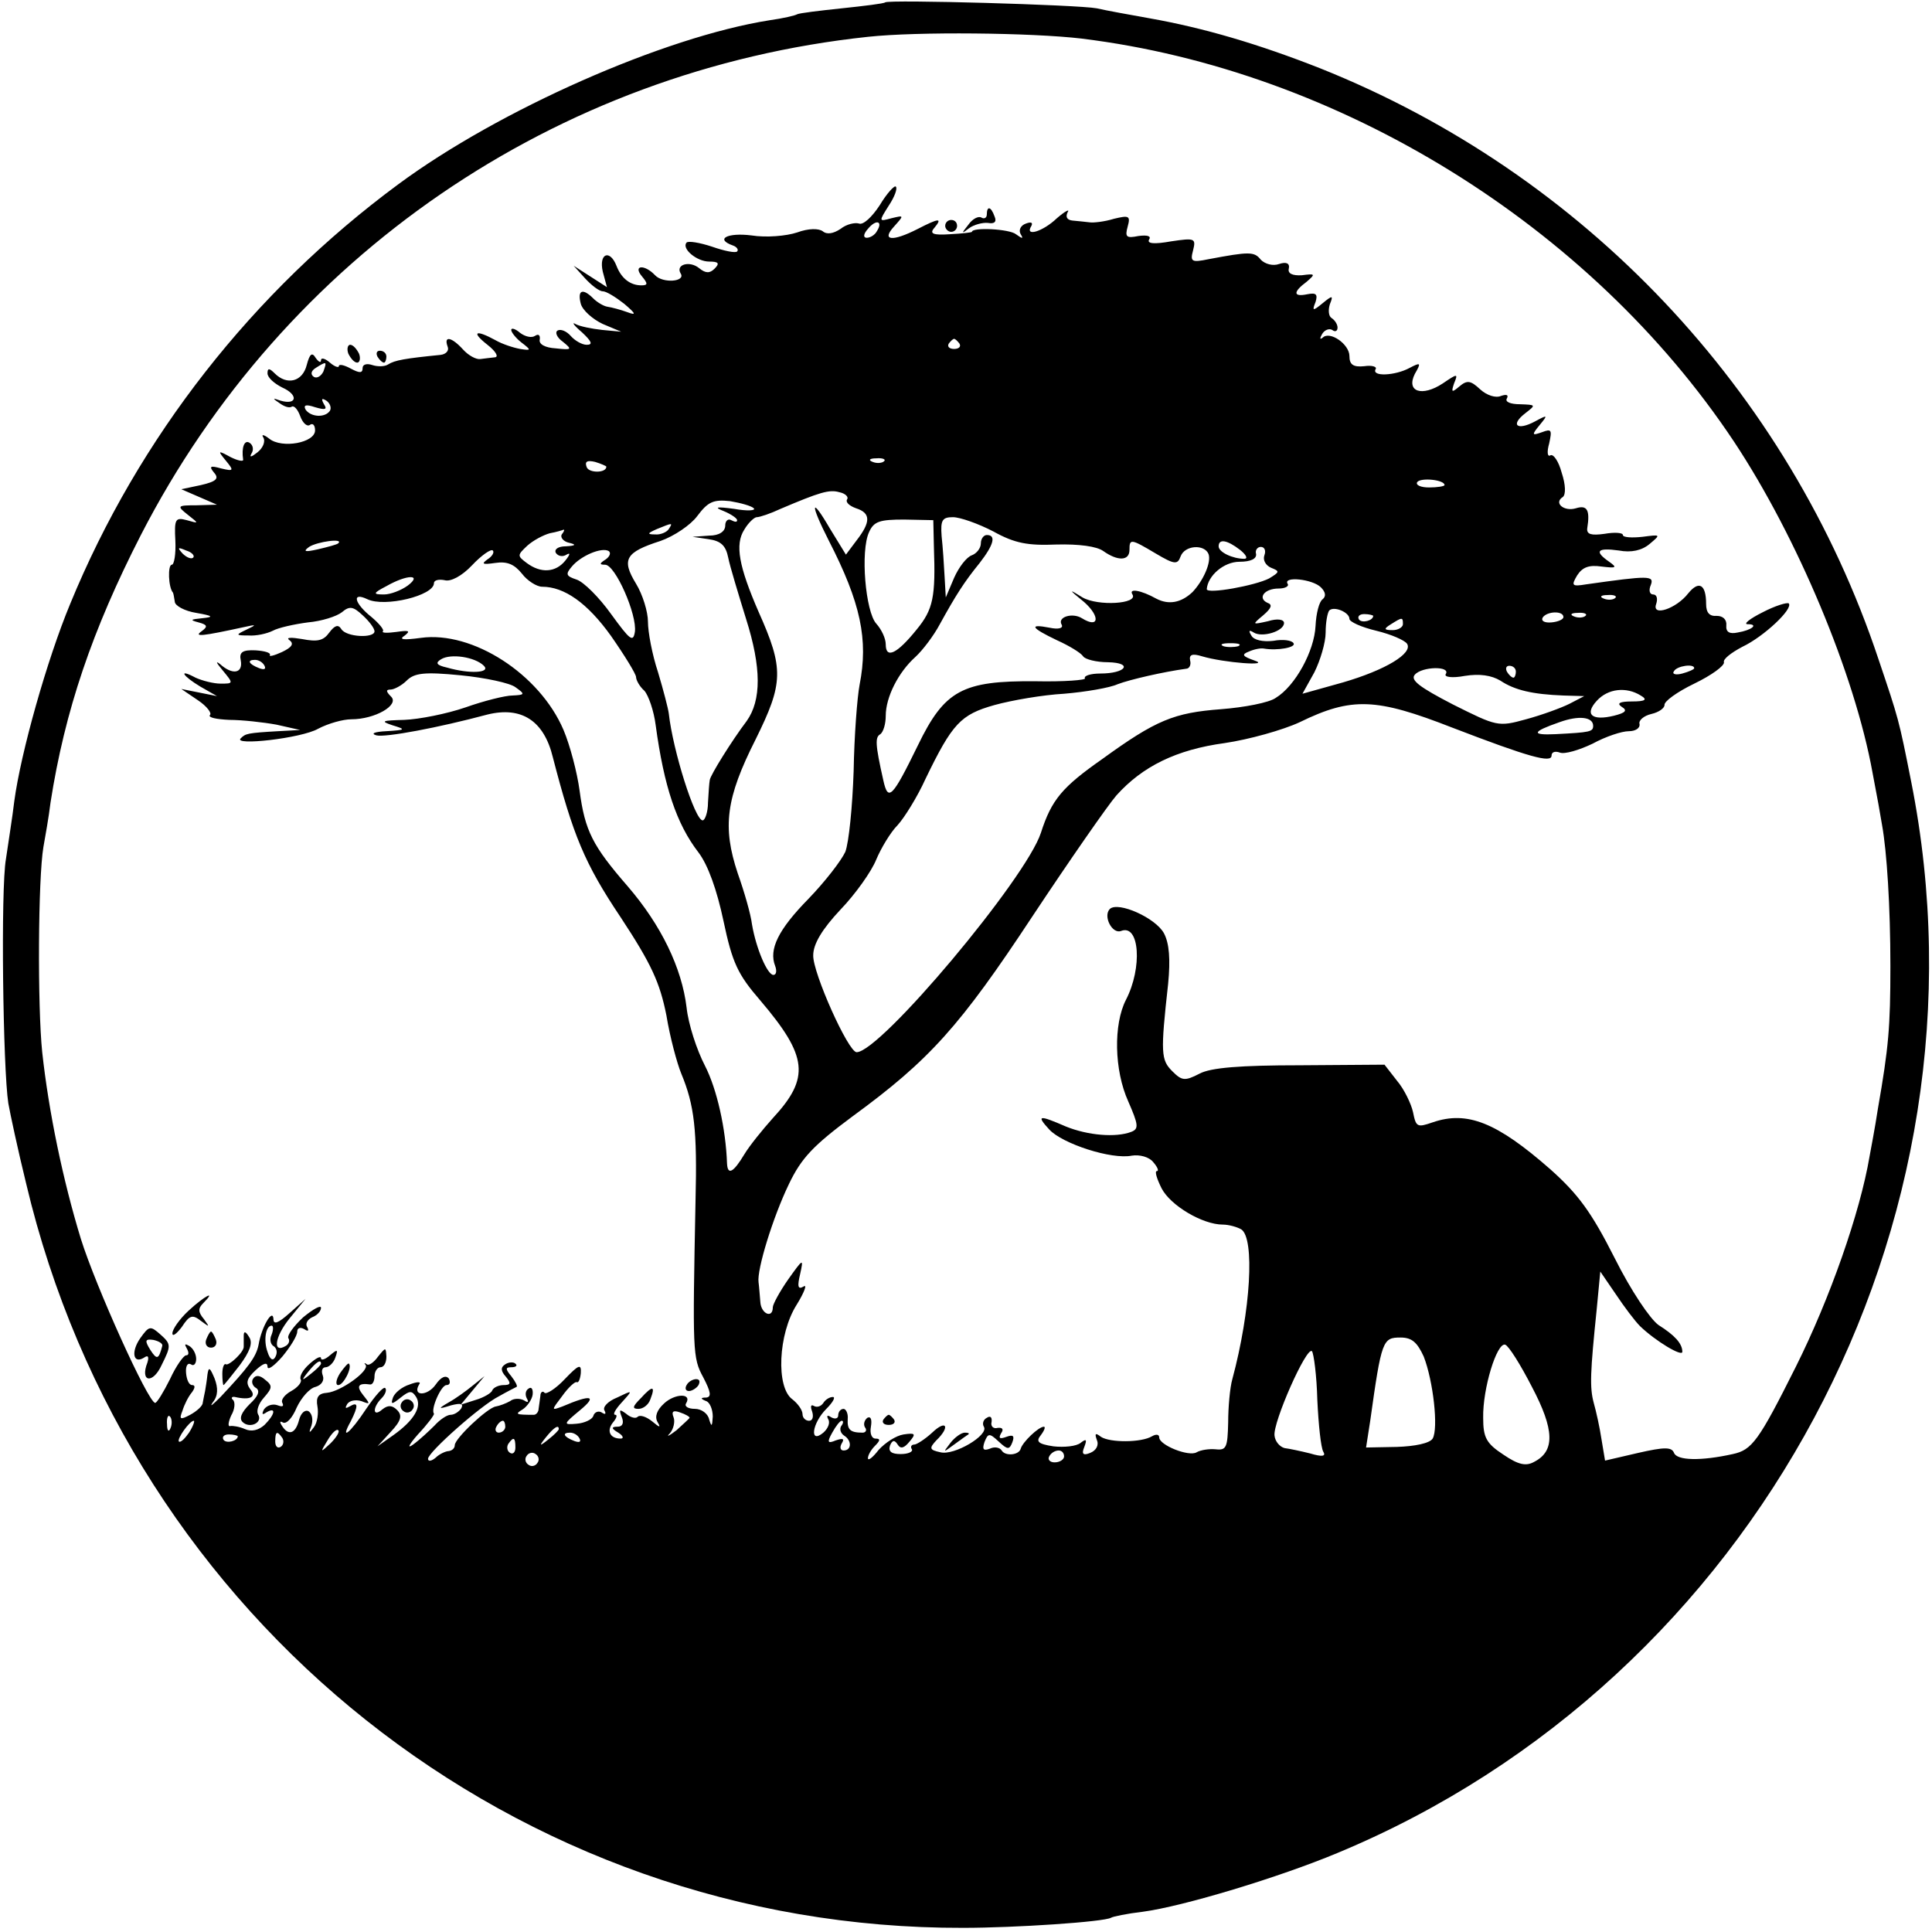 <?xml version="1.0" standalone="no"?>
<!DOCTYPE svg PUBLIC "-//W3C//DTD SVG 20010904//EN"
 "http://www.w3.org/TR/2001/REC-SVG-20010904/DTD/svg10.dtd">
<svg version="1.0" xmlns="http://www.w3.org/2000/svg"
 width="325pt" height="325pt" viewBox="0 0 325 325"
 preserveAspectRatio="xMidYMid meet">
<g transform="translate(0,325) scale(0.1,-0.1)"
fill="#000000" stroke="none">
<path d="M1489 3246 c-2 -2 -35 -6 -73 -10 -38 -4 -71 -8 -75 -10 -3 -2 -24
-7 -46 -10 -178 -28 -456 -151 -625 -276 -245 -181 -437 -426 -552 -706 -39
-94 -83 -250 -94 -332 -3 -26 -10 -69 -14 -97 -9 -50 -5 -353 4 -411 3 -17 16
-78 30 -135 174 -736 826 -1254 1576 -1252 88 0 237 10 249 17 3 2 27 7 53 10
68 9 230 58 328 99 703 292 1113 1058 965 1802 -21 106 -21 105 -55 206 -151
453 -496 817 -939 994 -104 41 -196 68 -286 84 -33 6 -73 13 -90 17 -32 6
-350 15 -356 10z m331 -61 c432 -53 855 -314 1097 -678 106 -160 203 -391 233
-557 7 -36 14 -75 16 -88 8 -44 14 -137 14 -237 0 -103 -3 -137 -21 -240 -5
-33 -12 -69 -14 -80 -16 -95 -67 -240 -124 -354 -63 -126 -74 -140 -106 -147
-54 -12 -94 -11 -99 2 -4 10 -16 10 -60 0 l-56 -13 -6 36 c-3 20 -9 47 -13 61
-7 26 -6 51 5 158 l6 63 26 -38 c14 -21 32 -45 41 -54 26 -25 71 -52 71 -43 0
14 -13 28 -40 45 -14 10 -46 57 -74 113 -39 77 -61 107 -108 149 -90 79 -140
99 -198 79 -26 -9 -28 -8 -33 17 -3 14 -15 39 -27 53 l-21 27 -142 -1 c-101 0
-150 -4 -169 -14 -25 -13 -30 -12 -46 4 -19 19 -20 30 -7 147 4 41 2 68 -7 85
-14 26 -77 54 -91 41 -12 -12 4 -43 19 -37 31 12 36 -62 8 -116 -21 -41 -20
-118 4 -171 17 -39 18 -46 5 -51 -26 -10 -73 -6 -110 9 -46 20 -50 19 -28 -5
22 -24 105 -51 139 -44 13 2 29 -2 36 -11 7 -8 10 -15 6 -15 -4 0 0 -13 8 -29
15 -29 69 -61 103 -61 10 0 24 -4 31 -8 23 -15 16 -137 -15 -252 -4 -14 -7
-47 -7 -73 -1 -42 -3 -47 -21 -45 -11 1 -25 -1 -32 -5 -13 -8 -63 12 -63 25 0
5 -5 6 -12 2 -18 -11 -71 -11 -86 -1 -9 7 -11 6 -7 -5 4 -9 -1 -18 -11 -22
-12 -5 -15 -2 -10 10 5 13 3 14 -6 7 -7 -6 -28 -8 -46 -6 -26 4 -30 8 -21 19
6 8 8 14 5 14 -9 0 -36 -26 -39 -37 -3 -11 -26 -13 -32 -3 -3 5 -12 7 -20 3
-11 -4 -13 -1 -9 11 6 15 8 16 24 1 15 -14 18 -14 23 -1 4 11 1 13 -10 9 -11
-4 -14 -3 -9 6 5 7 2 10 -6 9 -7 -2 -12 3 -10 10 1 8 -2 11 -8 7 -6 -3 -8 -10
-5 -15 9 -14 -50 -49 -73 -43 -19 4 -19 7 -7 20 24 23 17 36 -7 13 -12 -11
-26 -20 -30 -20 -5 0 -7 -4 -4 -8 2 -4 -6 -8 -19 -8 -15 0 -21 4 -18 14 4 10
8 10 13 2 5 -8 11 -6 20 5 11 13 10 15 -10 12 -13 -2 -31 -14 -42 -26 -10 -13
-18 -19 -18 -14 0 5 5 14 12 21 9 9 9 12 1 12 -7 0 -10 9 -8 20 2 12 0 18 -6
15 -5 -4 -7 -11 -4 -16 4 -5 1 -9 -4 -9 -21 0 -26 5 -25 23 1 9 -3 17 -7 17
-5 0 -9 -5 -9 -11 0 -5 -5 -7 -12 -3 -6 4 -8 3 -5 -3 4 -6 0 -16 -8 -23 -24
-20 -19 16 5 40 11 11 16 20 11 20 -6 0 -13 -5 -16 -10 -4 -6 -11 -8 -16 -5
-5 3 -6 -1 -3 -9 3 -9 1 -16 -5 -16 -6 0 -11 5 -11 11 0 7 -8 18 -17 25 -28
20 -24 110 7 159 13 21 18 35 12 31 -10 -6 -11 0 -6 21 6 27 5 26 -20 -9 -14
-20 -26 -42 -26 -47 0 -20 -20 -11 -21 9 -1 11 -2 26 -3 33 -3 21 24 109 51
165 21 44 41 65 107 114 130 95 181 152 303 337 63 95 127 187 141 203 44 49
101 77 182 88 41 6 98 22 126 35 88 43 129 41 257 -9 130 -50 167 -60 167 -47
0 6 6 8 14 5 8 -3 32 4 55 15 22 12 49 21 61 21 11 0 19 5 18 12 -2 6 7 14 20
17 13 3 22 10 22 15 -1 6 21 22 50 36 29 14 51 30 50 36 -2 5 12 16 31 26 36
17 86 64 78 73 -3 2 -23 -4 -44 -15 -22 -11 -33 -20 -25 -20 19 0 7 -10 -17
-14 -14 -3 -20 1 -19 12 1 10 -6 16 -16 16 -12 -1 -18 5 -18 20 0 33 -12 40
-30 18 -20 -26 -62 -40 -54 -18 3 9 1 16 -5 16 -6 0 -8 7 -4 16 6 16 -3 16
-109 1 -24 -4 -25 -2 -15 15 9 14 20 18 41 15 25 -3 27 -2 13 8 -26 18 -20 24
16 19 21 -4 39 0 52 11 19 16 19 16 -12 12 -18 -2 -33 -1 -33 3 0 4 -14 5 -31
2 -22 -3 -30 -1 -29 9 5 31 0 40 -19 34 -20 -6 -38 9 -22 19 5 4 5 20 -2 41
-5 19 -14 32 -19 29 -5 -3 -6 6 -2 20 5 23 4 25 -12 19 -17 -6 -18 -5 -4 12
14 17 14 18 -8 6 -30 -16 -42 -6 -16 14 18 14 18 14 -9 15 -16 0 -26 4 -22 10
3 6 -1 7 -10 4 -9 -4 -24 1 -35 11 -16 15 -22 16 -35 5 -13 -11 -14 -10 -9 5
7 17 6 17 -19 0 -35 -23 -62 -14 -47 16 11 19 10 20 -9 10 -24 -13 -64 -15
-57 -2 3 4 -6 7 -19 5 -19 -2 -25 3 -25 17 0 20 -33 43 -45 31 -5 -4 -5 -1 -1
6 4 7 12 10 17 7 5 -4 9 -2 9 4 0 5 -4 12 -10 16 -5 3 -6 13 -3 23 6 15 5 16
-12 2 -17 -14 -18 -13 -12 2 4 13 1 16 -14 13 -24 -5 -24 4 -1 21 15 13 15 14
-8 11 -16 -1 -24 3 -22 11 2 9 -4 12 -16 8 -11 -4 -24 0 -31 7 -11 14 -19 14
-88 1 -29 -6 -31 -4 -26 15 5 20 3 21 -37 15 -28 -5 -41 -4 -37 3 4 6 -3 8
-18 6 -20 -4 -23 -2 -18 16 5 18 2 19 -23 13 -16 -5 -35 -7 -41 -6 -7 1 -20 2
-29 3 -9 1 -12 6 -8 14 4 6 -4 2 -18 -10 -24 -23 -55 -32 -43 -13 3 6 -1 7 -9
4 -9 -3 -13 -11 -9 -18 5 -8 3 -8 -8 0 -11 9 -74 12 -74 4 0 -1 -17 -3 -37 -4
-29 -2 -35 1 -26 11 14 17 7 16 -28 -2 -43 -22 -62 -20 -40 4 17 19 17 19 -4
14 -22 -6 -22 -6 -5 21 10 15 15 29 12 32 -2 3 -15 -11 -27 -31 -13 -20 -28
-34 -35 -31 -7 2 -21 -1 -31 -9 -12 -8 -23 -10 -30 -4 -7 5 -24 5 -43 -2 -18
-6 -52 -9 -77 -5 -40 5 -62 -6 -31 -17 6 -2 10 -7 7 -10 -3 -3 -22 1 -42 8
-21 7 -40 10 -43 7 -9 -10 17 -32 38 -32 16 0 18 -3 9 -12 -8 -8 -15 -8 -26 1
-16 13 -40 6 -31 -9 9 -14 -30 -17 -43 -3 -18 19 -38 17 -22 -2 10 -12 10 -15
-1 -15 -19 0 -34 12 -42 33 -11 28 -30 21 -23 -10 l7 -26 -28 18 -28 18 19
-21 c11 -12 24 -22 30 -22 6 0 22 -10 36 -21 20 -17 21 -20 5 -14 -11 4 -26 8
-33 9 -7 1 -18 8 -24 14 -18 18 -27 14 -21 -9 3 -11 20 -26 37 -34 l31 -13
-32 3 c-18 2 -38 6 -45 10 -7 4 -2 -3 11 -14 16 -15 19 -21 8 -21 -8 0 -20 7
-27 15 -7 8 -17 12 -22 9 -5 -3 -1 -12 9 -19 16 -13 15 -14 -12 -11 -18 1 -29
7 -27 15 1 7 -2 10 -8 6 -6 -4 -17 -1 -25 5 -8 7 -15 9 -15 5 0 -4 8 -14 17
-21 17 -13 17 -14 -2 -11 -11 2 -30 8 -42 15 -33 18 -41 14 -13 -8 14 -11 19
-20 13 -21 -7 -1 -19 -2 -25 -3 -7 -1 -20 6 -29 16 -19 21 -33 24 -26 5 3 -7
-3 -13 -12 -14 -60 -6 -77 -9 -88 -16 -6 -4 -18 -4 -27 -1 -9 3 -16 1 -16 -5
0 -9 -5 -9 -20 -1 -11 6 -20 8 -20 4 0 -3 -7 -1 -15 6 -8 7 -15 9 -15 4 0 -5
-4 -3 -9 4 -6 10 -10 7 -15 -12 -7 -28 -33 -35 -54 -14 -9 9 -12 9 -12 0 0 -7
11 -17 25 -24 27 -12 25 -30 -3 -22 -14 5 -14 4 -2 -4 8 -6 17 -9 21 -6 4 2
10 -5 14 -16 4 -11 11 -18 16 -15 5 4 9 0 9 -9 0 -21 -56 -31 -77 -14 -9 7
-14 8 -10 2 4 -7 -1 -18 -10 -25 -10 -8 -14 -9 -10 -2 4 6 3 14 -3 18 -9 6
-14 -8 -11 -28 1 -4 -9 -2 -21 4 -22 12 -22 11 -8 -6 14 -17 13 -18 -8 -13
-18 5 -21 4 -12 -7 9 -10 4 -15 -22 -21 l-33 -7 30 -13 30 -13 -34 -1 c-33 0
-34 -1 -15 -16 19 -15 19 -15 -2 -9 -19 5 -21 2 -19 -35 1 -22 -2 -40 -6 -40
-7 0 -6 -38 2 -47 1 -2 2 -9 3 -15 0 -7 17 -16 36 -19 29 -5 30 -7 10 -9 -20
-2 -21 -3 -6 -7 15 -4 16 -7 5 -15 -14 -10 2 -8 71 7 22 5 22 4 5 -4 -19 -9
-19 -10 3 -10 13 -1 31 3 41 8 9 5 36 11 59 14 23 2 48 10 57 17 13 11 19 10
35 -5 11 -10 20 -22 20 -27 0 -12 -48 -10 -56 4 -5 8 -11 6 -20 -6 -10 -14
-20 -16 -46 -11 -18 3 -28 3 -21 -2 8 -6 4 -12 -13 -20 -13 -6 -22 -8 -20 -5
2 4 -9 7 -24 8 -22 1 -28 -3 -25 -17 4 -22 -14 -25 -35 -6 -8 6 -6 2 4 -10 19
-23 19 -23 -3 -23 -12 0 -31 5 -42 10 -30 16 -22 3 8 -15 l28 -16 -30 6 -30 6
28 -19 c15 -10 24 -22 20 -25 -3 -4 11 -7 33 -8 21 0 57 -4 79 -8 l40 -9 -37
-2 c-52 -3 -55 -4 -63 -12 -14 -13 102 0 130 16 17 9 42 16 56 16 40 0 81 24
67 38 -9 9 -9 12 -1 12 6 0 19 7 27 15 13 13 30 15 91 9 41 -4 83 -13 92 -20
17 -12 16 -13 -5 -14 -12 0 -48 -9 -79 -20 -32 -11 -78 -20 -103 -21 -37 -1
-41 -2 -20 -9 23 -7 23 -8 -10 -10 -20 -1 -27 -4 -17 -7 15 -4 105 13 187 35
57 14 95 -10 110 -72 34 -131 53 -178 114 -269 52 -79 66 -110 77 -165 6 -37
18 -81 25 -98 22 -53 27 -94 24 -214 -5 -254 -5 -264 13 -297 13 -25 14 -33 5
-34 -10 0 -10 -2 0 -6 6 -2 11 -14 11 -26 -1 -17 -2 -18 -6 -5 -2 10 -13 18
-24 18 -11 0 -18 4 -15 9 11 18 -19 17 -37 0 -12 -11 -16 -22 -11 -31 6 -10 4
-10 -9 1 -10 8 -20 11 -24 8 -3 -4 -12 -2 -20 5 -11 8 -12 7 -7 -6 4 -10 1
-16 -7 -16 -11 0 -11 -3 1 -10 8 -5 10 -10 4 -10 -18 0 -24 13 -13 27 6 7 8
13 4 13 -5 0 0 9 11 21 19 21 19 21 -8 8 -15 -6 -25 -16 -21 -22 3 -6 1 -7 -5
-3 -5 3 -12 1 -14 -6 -2 -6 -15 -12 -28 -13 -23 -2 -23 -1 6 23 29 24 19 27
-30 6 -19 -7 -19 -7 0 18 10 14 21 24 24 23 3 -2 6 5 7 15 1 16 -3 15 -27 -10
-15 -16 -31 -26 -34 -23 -3 4 -7 1 -7 -5 -1 -7 -2 -16 -3 -22 0 -5 -4 -10 -8
-10 -31 0 -32 1 -19 9 8 5 16 17 17 25 1 9 -2 14 -7 10 -5 -3 -6 -10 -3 -16 4
-7 2 -8 -4 -4 -7 4 -18 4 -24 -1 -7 -4 -18 -8 -24 -9 -14 -2 -69 -54 -69 -65
0 -5 -4 -9 -10 -10 -5 0 -16 -5 -22 -11 -7 -6 -13 -7 -13 -2 0 11 89 90 119
105 14 8 28 15 30 16 2 1 -2 9 -9 18 -10 12 -10 15 0 15 8 0 11 3 7 6 -3 3
-11 3 -17 -1 -8 -5 -8 -11 1 -21 9 -11 8 -14 -4 -14 -8 0 -17 -4 -19 -9 -1 -4
-14 -12 -28 -16 l-25 -8 20 24 20 24 -20 -16 c-11 -9 -29 -22 -40 -28 -19 -11
-18 -12 4 -5 16 4 21 3 17 -5 -4 -6 -12 -11 -18 -11 -6 0 -18 -8 -27 -18 -9
-9 -25 -24 -36 -32 -11 -8 -7 0 8 17 16 17 28 33 27 35 -6 7 12 48 21 48 6 0
7 5 4 11 -5 6 -13 3 -22 -10 -14 -20 -40 -20 -28 0 4 5 -3 5 -16 0 -13 -4 -25
-14 -28 -22 -4 -12 -2 -12 13 0 15 12 19 12 26 1 10 -16 -3 -39 -38 -64 l-27
-19 22 24 c18 19 20 28 11 37 -8 8 -15 9 -25 1 -16 -14 -17 3 -1 19 6 6 9 14
6 17 -3 3 -17 -13 -32 -35 -27 -41 -45 -55 -26 -21 13 26 13 34 -2 25 -7 -4
-8 -3 -4 4 4 6 14 8 24 5 15 -6 15 -5 3 10 -12 15 -9 21 12 18 4 0 7 6 7 14 0
8 5 15 10 15 6 0 10 8 10 18 -1 16 -1 16 -14 0 -7 -10 -16 -16 -19 -13 -4 3
-5 2 -2 -1 7 -10 -42 -45 -65 -47 -14 -1 -19 -7 -16 -23 2 -11 0 -27 -6 -35
-8 -11 -9 -10 -4 3 3 10 1 20 -5 24 -6 3 -13 -3 -16 -15 -6 -23 -18 -27 -29
-9 -4 6 -3 8 2 5 6 -3 16 8 23 25 8 17 22 33 32 35 10 3 15 11 12 19 -3 8 -1
14 5 14 5 0 13 7 16 16 5 14 4 15 -9 4 -8 -7 -15 -9 -15 -5 0 5 -9 0 -20 -10
-11 -10 -17 -21 -14 -26 2 -4 -5 -13 -16 -19 -11 -6 -18 -15 -15 -20 3 -6 0
-7 -8 -4 -8 3 -18 0 -23 -7 -4 -8 -3 -10 4 -5 17 10 15 -3 -3 -21 -10 -9 -22
-12 -33 -7 -9 4 -21 6 -25 5 -4 -1 -3 7 2 18 6 10 7 22 3 26 -4 3 -2 6 3 5 26
-6 37 0 26 13 -8 11 -6 18 9 32 13 12 20 14 20 6 0 -7 11 1 25 17 14 17 25 35
25 42 0 6 5 8 12 4 6 -4 8 -3 5 3 -4 6 0 13 8 17 8 3 15 10 15 16 0 5 -13 -2
-30 -16 -16 -15 -27 -30 -25 -35 3 -4 1 -10 -4 -13 -23 -14 -19 15 6 46 l27
33 -27 -24 c-19 -17 -27 -20 -27 -10 -1 19 -20 -13 -25 -43 -4 -21 -18 -39
-64 -88 -14 -14 -19 -18 -13 -9 9 11 9 24 3 40 -8 19 -10 20 -12 7 -1 -10 -3
-22 -4 -28 -1 -5 -3 -14 -4 -20 0 -5 -10 -14 -21 -20 -17 -9 -19 -8 -13 7 3
10 10 24 16 31 5 7 6 12 0 12 -5 0 -9 9 -10 20 -1 11 2 18 8 15 5 -4 9 1 9 9
0 8 -5 18 -12 22 -7 4 -8 3 -4 -4 4 -7 4 -12 -1 -12 -4 0 -17 -18 -27 -40 -11
-22 -22 -40 -25 -40 -12 1 -100 196 -125 276 -30 98 -54 213 -65 314 -8 77 -7
292 2 345 3 17 9 50 12 75 24 154 70 290 152 450 241 469 698 782 1223 838 83
9 275 7 360 -3z m-345 -324 c-3 -6 -11 -11 -17 -11 -6 0 -6 6 2 15 14 17 26
13 15 -4z m139 -189 c3 -5 -1 -9 -9 -9 -8 0 -12 4 -9 9 3 4 7 8 9 8 2 0 6 -4
9 -8z m-1070 -47 c-4 -8 -11 -12 -16 -9 -6 4 -5 10 3 15 19 12 19 11 13 -6z
m11 -66 c-8 -12 -32 -11 -41 2 -4 8 1 9 16 4 17 -5 21 -4 15 5 -5 9 -4 11 4 6
6 -4 9 -12 6 -17z m465 -94 c0 -11 -29 -11 -33 -1 -4 10 1 12 14 9 10 -3 19
-7 19 -8z m467 9 c-3 -3 -12 -4 -19 -1 -8 3 -5 6 6 6 11 1 17 -2 13 -5z m943
-40 c0 -2 -12 -4 -26 -4 -14 0 -23 4 -20 9 6 8 46 4 46 -5z m-1005 -24 c-3 -5
4 -11 15 -15 25 -8 25 -23 1 -54 l-18 -24 -27 44 c-32 55 -34 43 -2 -20 54
-105 67 -167 52 -243 -4 -21 -9 -86 -10 -145 -2 -60 -8 -120 -14 -136 -7 -15
-34 -50 -62 -79 -51 -52 -67 -85 -56 -113 3 -8 2 -15 -3 -15 -10 0 -29 44 -36
85 -2 17 -13 55 -24 86 -26 78 -20 126 30 225 47 95 48 119 5 215 -33 76 -40
113 -24 138 7 12 17 21 21 21 5 0 23 6 40 14 66 28 82 33 99 28 10 -2 16 -8
13 -12z m-157 -15 c4 -4 -11 -5 -33 -1 -30 4 -35 3 -17 -4 12 -5 22 -12 22
-15 0 -4 -4 -3 -10 0 -5 3 -10 -1 -10 -9 0 -10 -10 -17 -27 -17 l-28 -2 27 -4
c21 -3 29 -11 33 -31 3 -15 17 -61 30 -103 26 -82 26 -137 1 -172 -25 -33 -61
-91 -62 -99 -1 -5 -2 -21 -3 -38 0 -16 -5 -30 -9 -30 -13 0 -50 117 -57 180
-1 8 -9 39 -18 69 -10 30 -17 68 -17 85 0 17 -9 46 -20 64 -25 41 -18 53 41
72 23 8 51 27 62 42 18 24 27 28 55 25 18 -3 36 -8 40 -12z m303 -65 c3 -84
-1 -105 -29 -139 -33 -41 -52 -50 -52 -25 0 10 -7 25 -16 35 -18 20 -27 122
-12 154 8 18 18 21 59 21 l49 -1 1 -45z m100 26 c36 -20 58 -24 106 -22 38 1
68 -3 79 -11 24 -17 44 -17 44 2 0 19 2 19 44 -6 32 -19 37 -19 42 -5 7 19 40
21 47 4 5 -14 -9 -45 -27 -64 -19 -18 -40 -22 -61 -11 -25 14 -47 18 -40 7 10
-16 -58 -20 -84 -5 -24 15 -24 14 3 -8 27 -24 25 -45 -4 -27 -16 10 -42 2 -34
-11 3 -6 -6 -8 -20 -5 -36 7 -32 0 12 -21 20 -9 40 -21 44 -27 3 -5 22 -10 42
-10 43 -1 30 -19 -13 -19 -17 0 -28 -4 -26 -8 3 -3 -35 -6 -83 -5 -123 1 -153
-15 -198 -108 -43 -88 -50 -95 -58 -59 -14 62 -14 73 -5 78 5 4 9 17 9 31 0
31 21 73 50 99 12 11 31 36 41 55 27 49 41 71 67 103 24 31 28 47 12 47 -5 0
-10 -6 -10 -14 0 -8 -7 -17 -15 -20 -9 -3 -22 -20 -30 -38 l-14 -33 -2 35 c-1
19 -3 50 -5 68 -2 27 1 32 19 32 12 0 43 -11 68 -24z m-546 4 c-3 -5 -14 -10
-23 -9 -14 0 -13 2 3 9 27 11 27 11 20 0z m-180 -9 c-3 -5 3 -12 12 -14 13 -3
12 -5 -5 -6 -13 0 -20 -5 -17 -11 4 -6 12 -7 18 -3 7 4 6 0 -2 -10 -16 -20
-41 -22 -65 -4 -16 12 -16 13 1 29 10 9 27 18 38 21 11 2 21 5 23 6 2 0 1 -3
-3 -8z m-376 -15 c-2 -2 -17 -6 -34 -10 -22 -5 -26 -4 -15 4 14 9 59 15 49 6z
m1517 -11 c10 -8 14 -15 7 -15 -19 0 -43 11 -43 21 0 13 14 11 36 -6z m-1761
-13 c-3 -3 -11 0 -18 7 -9 10 -8 11 6 5 10 -3 15 -9 12 -12z m495 -3 c-11 -8
-8 -9 13 -6 20 3 32 -2 45 -18 9 -12 25 -22 34 -22 37 0 76 -27 116 -83 23
-33 42 -64 42 -69 0 -5 6 -16 14 -23 7 -8 16 -34 19 -58 14 -103 35 -166 72
-214 16 -21 31 -63 42 -115 15 -71 24 -90 62 -134 80 -94 84 -130 21 -198 -17
-19 -39 -46 -48 -61 -18 -30 -28 -36 -29 -15 -2 58 -17 125 -37 164 -14 27
-28 70 -31 98 -8 67 -43 139 -99 204 -59 68 -72 93 -81 161 -4 30 -16 76 -27
102 -40 94 -153 167 -240 155 -30 -4 -38 -3 -27 4 10 8 7 9 -14 6 -15 -2 -25
-2 -23 1 3 2 -6 13 -19 24 -29 23 -34 43 -7 30 29 -14 112 6 112 27 0 5 8 7
18 5 10 -3 29 7 46 25 16 17 32 28 35 25 3 -3 -1 -10 -9 -15z m199 0 c-11 -7
-11 -9 -1 -9 17 0 54 -84 50 -113 -3 -18 -8 -14 -40 30 -20 28 -46 54 -58 58
-18 6 -19 9 -8 22 15 18 50 33 62 26 4 -3 2 -9 -5 -14z m1108 7 c-3 -8 2 -17
11 -21 15 -6 15 -7 -3 -18 -23 -12 -105 -27 -105 -18 2 23 29 46 55 46 19 0
29 5 28 13 -2 6 2 12 8 12 6 0 9 -6 6 -14z m-1441 -51 c-11 -8 -29 -15 -40
-15 -19 0 -19 2 4 14 35 20 61 20 36 1z m1536 -3 c8 -8 9 -15 3 -20 -6 -4 -11
-24 -12 -45 -2 -42 -34 -101 -67 -121 -11 -8 -53 -16 -92 -19 -79 -6 -109 -18
-200 -84 -67 -47 -85 -68 -103 -124 -25 -77 -270 -369 -310 -369 -14 0 -74
134 -73 163 0 19 15 44 46 77 25 26 52 64 60 84 8 19 24 46 36 58 11 12 33 47
47 78 45 93 59 108 116 124 29 8 81 17 117 19 36 3 77 10 90 16 21 8 78 21
115 26 6 0 9 7 7 14 -2 10 4 12 20 7 37 -11 118 -17 88 -7 -20 7 -22 10 -9 15
9 4 20 6 25 5 23 -4 55 2 50 9 -3 5 -18 7 -34 4 -17 -2 -33 1 -37 9 -5 8 -4
10 4 5 14 -9 51 2 51 16 0 6 -11 8 -27 3 -27 -6 -27 -6 -8 10 14 12 16 18 7
21 -17 8 -5 24 19 24 11 0 18 4 15 8 -8 13 42 8 56 -6z m495 -18 c-3 -3 -12
-4 -19 -1 -8 3 -5 6 6 6 11 1 17 -2 13 -5z m-447 -35 c0 -5 20 -14 45 -20 25
-6 48 -16 52 -22 10 -16 -36 -44 -108 -65 l-68 -19 20 36 c10 20 19 50 19 67
0 17 3 33 6 37 8 8 34 -3 34 -14z m40 5 c0 -8 -19 -13 -24 -6 -3 5 1 9 9 9 8
0 15 -2 15 -3z m320 -2 c0 -4 -9 -8 -20 -9 -11 -1 -18 2 -15 8 7 11 35 12 35
1z m37 2 c-3 -3 -12 -4 -19 -1 -8 3 -5 6 6 6 11 1 17 -2 13 -5z m-307 -14 c0
-5 -8 -10 -17 -10 -15 0 -16 2 -3 10 19 12 20 12 20 0z m-277 -37 c-7 -2 -19
-2 -25 0 -7 3 -2 5 12 5 14 0 19 -2 13 -5z m-1269 -33 c12 -12 -24 -14 -62 -3
-18 4 -20 8 -10 14 16 10 57 4 72 -11z m-369 0 c3 -6 -1 -7 -9 -4 -18 7 -21
14 -7 14 6 0 13 -4 16 -10z m1987 -14 c-3 -5 11 -7 32 -3 25 4 45 1 60 -8 24
-16 54 -23 106 -25 l35 -1 -25 -13 c-14 -7 -47 -19 -73 -26 -47 -13 -49 -12
-123 25 -56 29 -72 41 -64 50 12 14 61 15 52 1z m118 4 c0 -5 -2 -10 -4 -10
-3 0 -8 5 -11 10 -3 6 -1 10 4 10 6 0 11 -4 11 -10z m300 6 c0 -2 -9 -6 -20
-9 -11 -3 -18 -1 -14 4 5 9 34 13 34 5z m-90 -46 c12 -7 8 -10 -15 -10 -20 0
-26 -3 -17 -9 10 -6 7 -10 -13 -15 -37 -9 -50 2 -29 25 19 21 50 24 74 9z
m-80 -51 c0 -10 -5 -11 -63 -14 -42 -2 -40 4 6 20 33 12 57 9 57 -6z m-2223
-1024 c-4 -8 -2 -17 4 -20 5 -4 6 -11 2 -18 -4 -7 -9 -4 -13 9 -7 19 -3 44 7
44 3 0 3 -7 0 -15z m1938 -37 c16 -41 25 -121 15 -138 -5 -8 -30 -13 -60 -14
l-52 -1 7 45 c19 136 21 140 51 140 19 0 28 -8 39 -32z m182 -51 c38 -72 39
-108 4 -126 -14 -8 -27 -5 -52 12 -29 19 -34 29 -34 62 -1 49 23 127 37 123 6
-2 26 -34 45 -71z m-361 -22 c2 -42 6 -80 10 -87 5 -8 -2 -9 -22 -3 -16 4 -35
8 -43 9 -8 2 -16 11 -17 21 -3 22 54 151 63 142 3 -4 8 -41 9 -82z m-1676 61
c0 -2 -8 -10 -17 -17 -16 -13 -17 -12 -4 4 13 16 21 21 21 13z m620 -91 c0 -1
-10 -10 -22 -21 -13 -10 -18 -12 -11 -5 6 7 9 20 6 27 -4 10 0 12 11 8 9 -3
16 -7 16 -9z m-873 -17 c-3 -8 -6 -5 -6 6 -1 11 2 17 5 13 3 -3 4 -12 1 -19z
m31 -8 c-7 -10 -14 -17 -17 -15 -4 4 18 35 25 35 2 0 -1 -9 -8 -20z m532 10
c0 -5 -5 -10 -11 -10 -5 0 -7 5 -4 10 3 6 8 10 11 10 2 0 4 -4 4 -10z m565 1
c-3 -5 -1 -12 5 -16 13 -8 13 -25 -1 -25 -5 0 -7 5 -3 12 5 8 2 9 -10 5 -14
-6 -15 -3 -6 13 6 11 13 20 16 20 3 0 3 -4 -1 -9z m-859 -29 c-17 -16 -18 -16
-5 5 7 12 15 20 18 17 3 -2 -3 -12 -13 -22z m384 24 c0 -2 -8 -10 -17 -17 -16
-13 -17 -12 -4 4 13 16 21 21 21 13z m-540 -12 c0 -8 -19 -13 -24 -6 -3 5 1 9
9 9 8 0 15 -2 15 -3z m75 -3 c3 -5 2 -12 -3 -15 -5 -3 -9 1 -9 9 0 17 3 19 12
6z m500 -1 c3 -6 -1 -7 -9 -4 -18 7 -21 14 -7 14 6 0 13 -4 16 -10z m-108 -15
c0 -8 -4 -12 -9 -9 -5 3 -6 10 -3 15 9 13 12 11 12 -6z m37 -26 c-3 -5 -10 -7
-15 -3 -5 3 -7 10 -3 15 3 5 10 7 15 3 5 -3 7 -10 3 -15z m886 11 c0 -5 -7
-10 -16 -10 -8 0 -12 5 -9 10 3 6 10 10 16 10 5 0 9 -4 9 -10z"/>
<path d="M1660 2889 c0 -5 -4 -8 -9 -5 -5 3 -15 -2 -22 -12 -12 -15 -12 -16 1
-6 8 6 23 10 32 9 11 -2 15 2 11 11 -6 17 -13 18 -13 3z"/>
<path d="M1590 2870 c0 -5 5 -10 10 -10 6 0 10 5 10 10 0 6 -4 10 -10 10 -5 0
-10 -4 -10 -10z"/>
<path d="M586 2655 c4 -8 10 -15 15 -15 4 0 6 7 3 15 -4 8 -10 15 -15 15 -4 0
-6 -7 -3 -15z"/>
<path d="M635 2650 c3 -5 8 -10 11 -10 2 0 4 5 4 10 0 6 -5 10 -11 10 -5 0 -7
-4 -4 -10z"/>
<path d="M317 1045 c-15 -14 -27 -31 -27 -38 0 -6 7 -1 16 11 13 20 18 21 32
10 15 -11 15 -11 5 3 -10 12 -10 18 -1 27 23 23 2 12 -25 -13z"/>
<path d="M236 999 c-16 -23 -12 -44 6 -33 7 5 9 2 6 -8 -13 -33 9 -37 24 -4
16 32 16 35 -2 51 -17 15 -19 15 -34 -6z m37 -13 c-6 -23 -9 -24 -20 -7 -10
16 -9 19 5 17 9 -2 16 -6 15 -10z"/>
<path d="M347 997 c-3 -8 1 -14 8 -14 7 0 11 6 8 14 -3 7 -6 13 -8 13 -2 0 -5
-6 -8 -13z"/>
<path d="M410 1003 c0 -7 0 -15 0 -18 1 -9 -25 -33 -30 -30 -3 2 -6 -5 -6 -16
0 -10 1 -19 2 -19 1 0 13 15 27 33 17 23 23 38 16 48 -6 10 -9 10 -9 2z"/>
<path d="M572 940 c-7 -11 -8 -20 -3 -20 9 0 24 30 18 36 -1 2 -8 -6 -15 -16z"/>
<path d="M426 931 c-4 -5 -1 -13 5 -16 7 -5 3 -14 -11 -27 -14 -14 -18 -24
-12 -30 12 -12 35 -1 26 13 -3 6 1 18 10 28 14 16 15 20 2 30 -9 8 -16 8 -20
2z"/>
<path d="M1155 920 c-3 -5 -2 -10 4 -10 5 0 13 5 16 10 3 6 2 10 -4 10 -5 0
-13 -4 -16 -10z"/>
<path d="M1078 898 c-14 -14 -15 -18 -4 -18 8 0 17 7 20 16 9 23 4 24 -16 2z"/>
<path d="M676 891 c-4 -5 -2 -12 3 -15 5 -4 12 -2 15 3 4 5 2 12 -3 15 -5 4
-12 2 -15 -3z"/>
<path d="M1486 862 c-3 -5 1 -9 9 -9 8 0 12 4 9 9 -3 4 -7 8 -9 8 -2 0 -6 -4
-9 -8z"/>
<path d="M1599 823 c-13 -17 -13 -17 6 -3 11 8 22 16 24 17 2 2 0 3 -6 3 -6 0
-17 -8 -24 -17z"/>
</g>
</svg>
